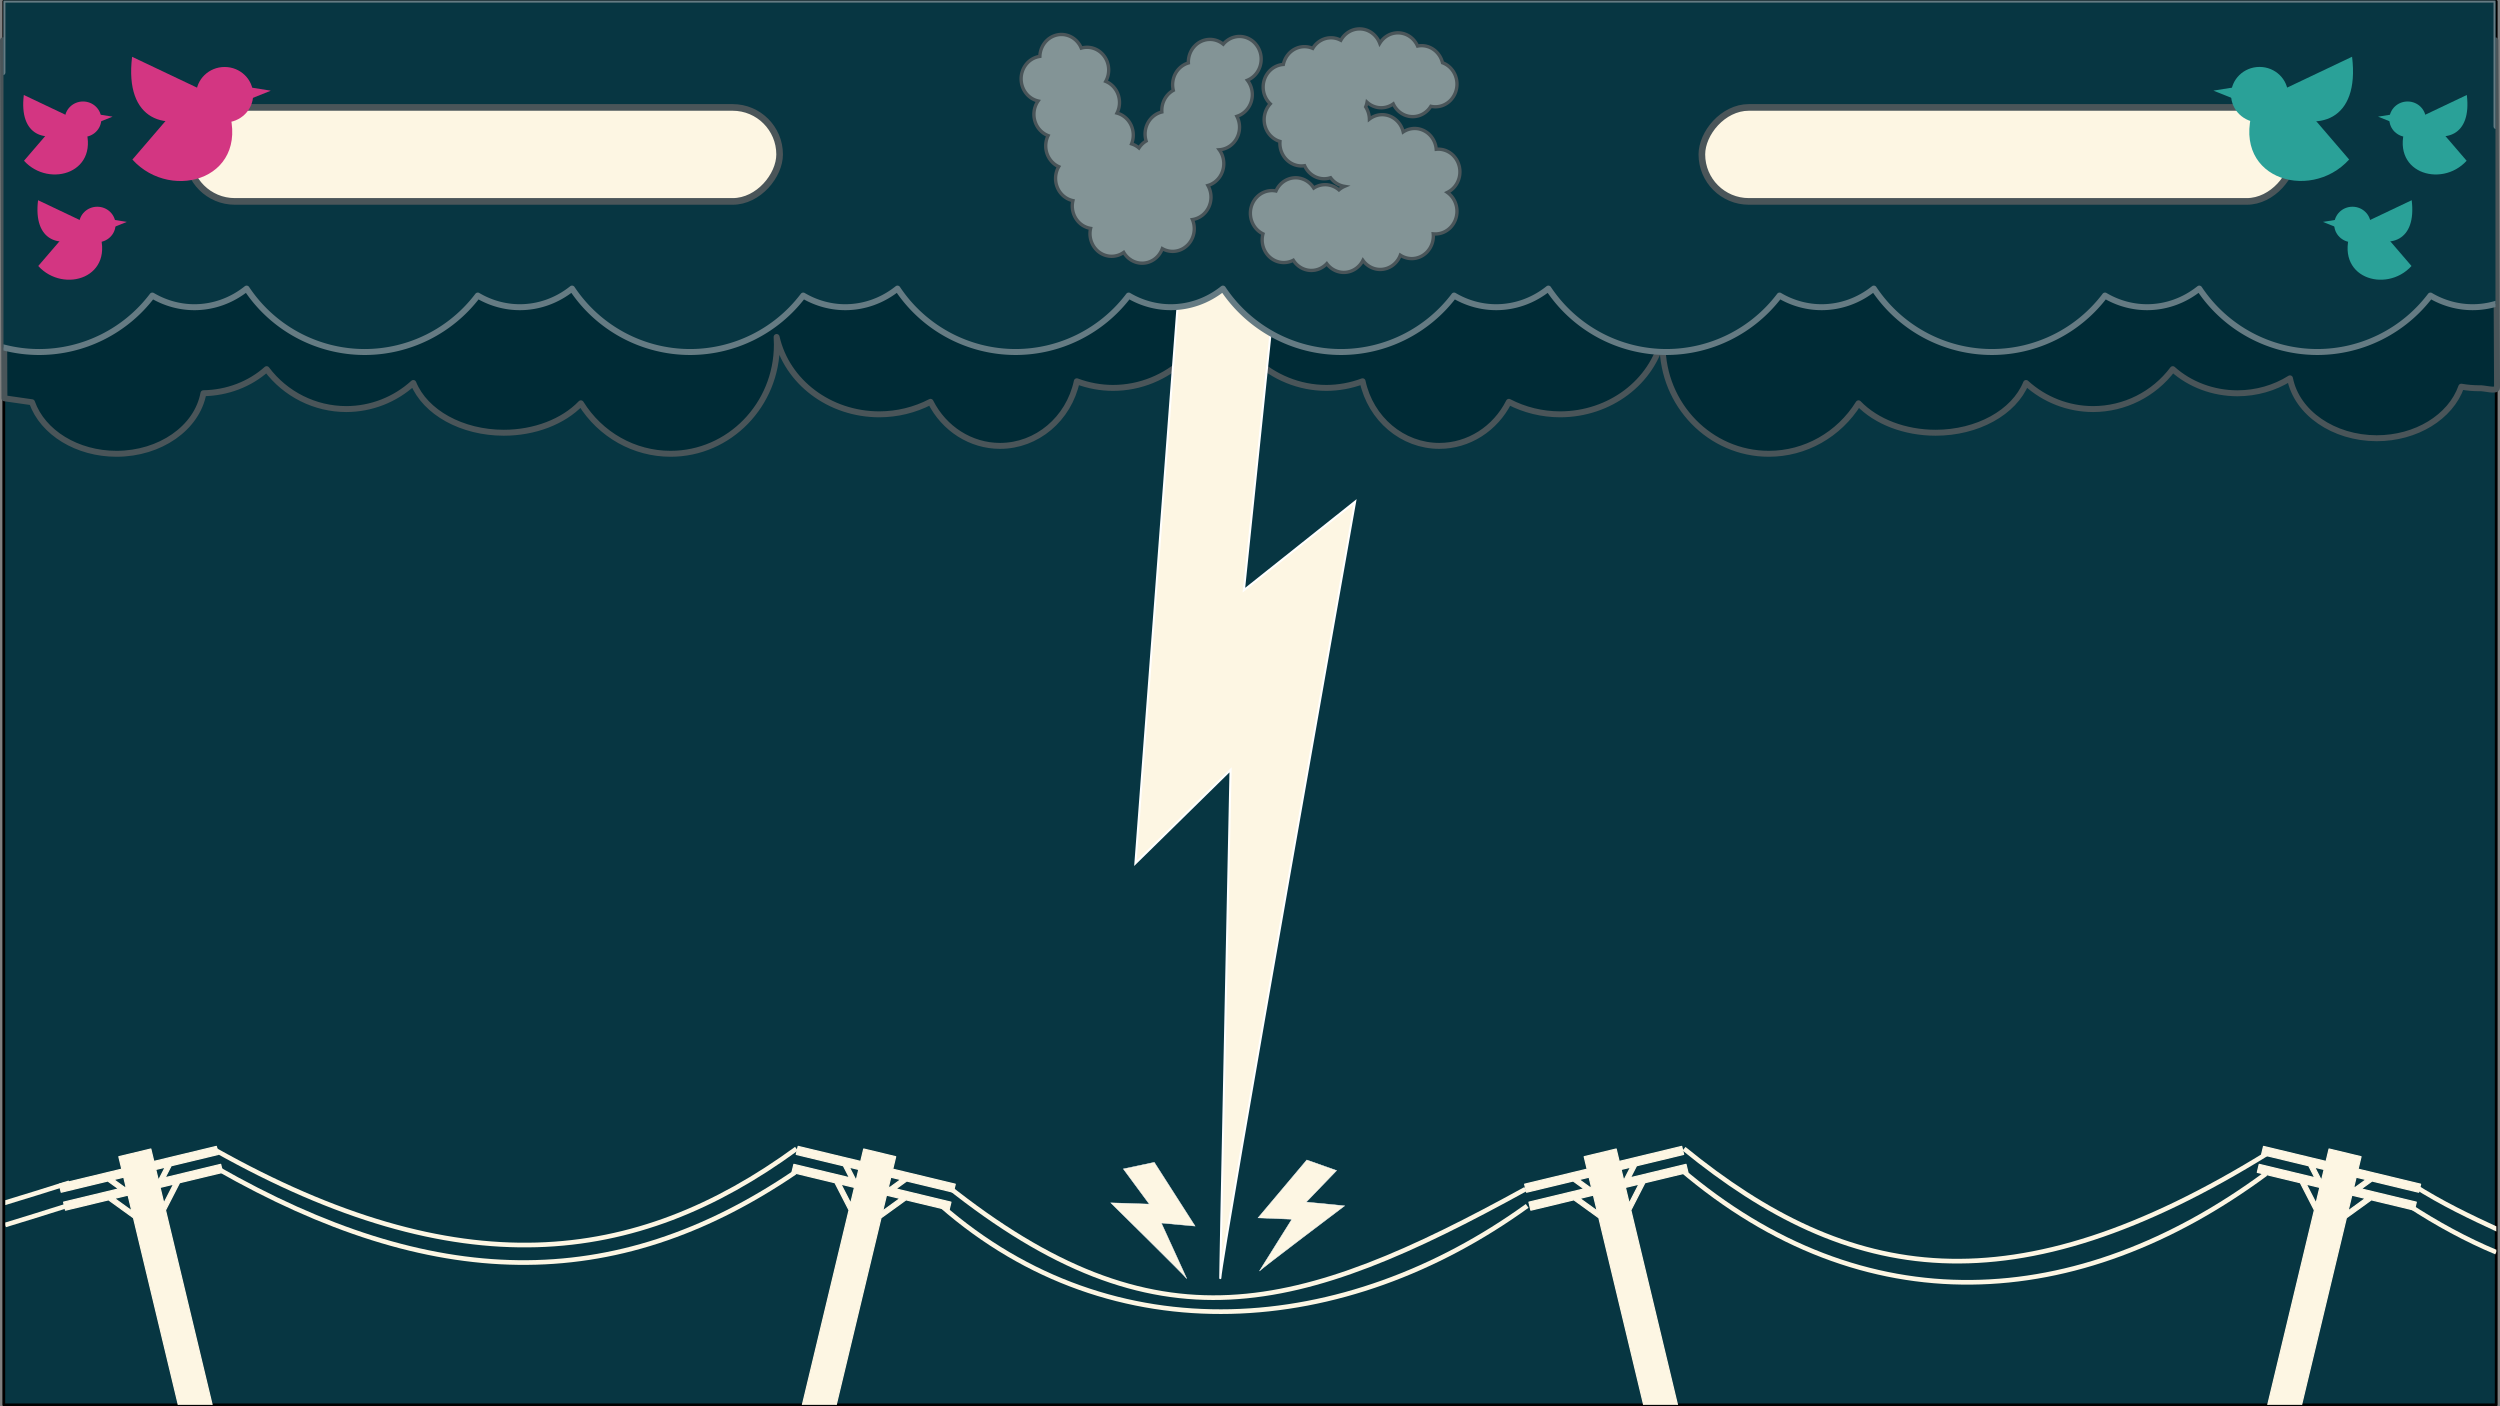 <?xml version="1.0" encoding="UTF-8" standalone="no"?>
<!-- Created with Inkscape (http://www.inkscape.org/) -->

<svg
   width="1920.005mm"
   height="1079.998mm"
   viewBox="0 0 1920.005 1079.998"
   version="1.1"
   id="svg8"
   inkscape:version="1.1.1 (3bf5ae0d25, 2021-09-20)"
   sodipodi:docname="redvsbluebackground.svg"
   xmlns:inkscape="http://www.inkscape.org/namespaces/inkscape"
   xmlns:sodipodi="http://sodipodi.sourceforge.net/DTD/sodipodi-0.dtd"
   xmlns:xlink="http://www.w3.org/1999/xlink"
   xmlns="http://www.w3.org/2000/svg"
   xmlns:svg="http://www.w3.org/2000/svg"
   xmlns:rdf="http://www.w3.org/1999/02/22-rdf-syntax-ns#"
   xmlns:cc="http://creativecommons.org/ns#"
   xmlns:dc="http://purl.org/dc/elements/1.1/">
  <rect x="0" y="0" width="1920.005" height="1079.998" fill="#808080" stroke="none"/>
  <defs
     id="defs2">
    <linearGradient
       inkscape:collect="always"
       id="linearGradient6635">
      <stop
         style="stop-color:#fcfcfc;stop-opacity:0.585"
         offset="0"
         id="stop6631" />
      <stop
         id="stop6641"
         offset="0.802"
         style="stop-color:#fcfcfc;stop-opacity:0.009" />
      <stop
         id="stop6639"
         offset="0.965"
         style="stop-color:#fcfcfc;stop-opacity:0.031" />
      <stop
         style="stop-color:#fcfcfc;stop-opacity:0;"
         offset="1"
         id="stop6633" />
    </linearGradient>
    <linearGradient
       inkscape:collect="always"
       id="linearGradient5706">
      <stop
         style="stop-color:#eeeeee;stop-opacity:1"
         offset="0"
         id="stop5702" />
      <stop
         style="stop-color:#30a2e9;stop-opacity:1"
         offset="1"
         id="stop5704" />
    </linearGradient>
    <linearGradient
       inkscape:collect="always"
       id="linearGradient5690">
      <stop
         style="stop-color:#efdee1;stop-opacity:1"
         offset="0"
         id="stop5686" />
      <stop
         style="stop-color:#ff0026;stop-opacity:1"
         offset="1"
         id="stop5688" />
    </linearGradient>
    <linearGradient
       inkscape:collect="always"
       id="linearGradient5682">
      <stop
         style="stop-color:#fb80ff;stop-opacity:1;"
         offset="0"
         id="stop5678" />
      <stop
         style="stop-color:#fb80ff;stop-opacity:0;"
         offset="1"
         id="stop5680" />
    </linearGradient>
    <linearGradient
       inkscape:collect="always"
       id="linearGradient5476">
      <stop
         style="stop-color:#c12133;stop-opacity:1"
         offset="0"
         id="stop5472" />
      <stop
         id="stop5532"
         offset="0.494"
         style="stop-color:#eec5ff;stop-opacity:1" />
      <stop
         style="stop-color:#0099e3;stop-opacity:1"
         offset="1"
         id="stop5474" />
    </linearGradient>
    <linearGradient
       inkscape:collect="always"
       id="linearGradient5379">
      <stop
         style="stop-color:#010005;stop-opacity:1"
         offset="0"
         id="stop5375" />
      <stop
         style="stop-color:#ffffff;stop-opacity:0"
         offset="1"
         id="stop5377" />
    </linearGradient>
    <linearGradient
       inkscape:collect="always"
       xlink:href="#linearGradient5379"
       id="linearGradient5381"
       x1="-255.259"
       y1="38.647"
       x2="-261.306"
       y2="287.355"
       gradientUnits="userSpaceOnUse"
       gradientTransform="translate(-294.538,-61.96)" />
    <linearGradient
       inkscape:collect="always"
       xlink:href="#linearGradient5682"
       id="linearGradient5684"
       x1="-460.487"
       y1="33.07"
       x2="-382.324"
       y2="33.07"
       gradientUnits="userSpaceOnUse" />
    <radialGradient
       inkscape:collect="always"
       xlink:href="#linearGradient5690"
       id="radialGradient5698-8"
       cx="-419.425"
       cy="64.369"
       fx="-419.425"
       fy="64.369"
       r="39.082"
       gradientTransform="matrix(1.889,-0.34,0.123,0.684,371.691,-39.753)"
       gradientUnits="userSpaceOnUse" />
    <radialGradient
       inkscape:collect="always"
       xlink:href="#linearGradient5690"
       id="radialGradient6012"
       cx="-419.425"
       cy="64.369"
       fx="-419.425"
       fy="64.369"
       r="39.082"
       gradientTransform="matrix(1.889,-0.34,0.123,0.684,386.052,-142.252)"
       gradientUnits="userSpaceOnUse" />
    <radialGradient
       inkscape:collect="always"
       xlink:href="#linearGradient5706"
       id="radialGradient5708-9"
       cx="-109.693"
       cy="-114.989"
       fx="-109.693"
       fy="-114.989"
       r="50.498"
       gradientTransform="matrix(1.98,0.317,-0.073,0.454,43.622,232.868)"
       gradientUnits="userSpaceOnUse" />
    <radialGradient
       inkscape:collect="always"
       xlink:href="#linearGradient5706"
       id="radialGradient6024"
       cx="-109.693"
       cy="-114.989"
       fx="-109.693"
       fy="-114.989"
       r="50.498"
       gradientTransform="matrix(1.98,0.317,-0.073,0.454,57.983,130.368)"
       gradientUnits="userSpaceOnUse" />
    <filter
       y="-0.25"
       height="1.5"
       inkscape:menu-tooltip="Darkens the edge with an inner blur and adds a flexible glow"
       inkscape:menu="Shadows and Glows"
       inkscape:label="Dark and Glow"
       style="color-interpolation-filters:sRGB"
       id="filter6319">
      <feGaussianBlur
         stdDeviation="5"
         result="result6"
         id="feGaussianBlur6309" />
      <feComposite
         result="result8"
         in="SourceGraphic"
         operator="atop"
         in2="result6"
         id="feComposite6311" />
      <feComposite
         result="result9"
         operator="over"
         in2="SourceAlpha"
         in="result8"
         id="feComposite6313" />
      <feColorMatrix
         values="1 0 0 0 0 0 1 0 0 0 0 0 1 0 0 0 0 0 1 0 "
         result="result10"
         id="feColorMatrix6315" />
      <feBlend
         in="result10"
         mode="normal"
         in2="result6"
         id="feBlend6317" />
    </filter>
    <filter
       inkscape:label="In and Out"
       inkscape:menu="Shadows and Glows"
       inkscape:menu-tooltip="Inner colorized shadow, outer black shadow"
       style="color-interpolation-filters:sRGB"
       id="filter6362">
      <feGaussianBlur
         result="result0"
         in="SourceAlpha"
         stdDeviation="4"
         id="feGaussianBlur6356" />
      <feOffset
         dx="5"
         dy="5"
         result="result4"
         id="feOffset6358" />
      <feComposite
         in="SourceGraphic"
         in2="result4"
         operator="xor"
         result="result3"
         id="feComposite6360" />
    </filter>
    <filter
       inkscape:menu-tooltip="In and out glow with a possible offset and colorizable flood"
       inkscape:menu="Shadows and Glows"
       inkscape:label="Cutout Glow"
       style="color-interpolation-filters:sRGB"
       id="filter6389">
      <feOffset
         dy="3"
         dx="3"
         id="feOffset6379" />
      <feGaussianBlur
         stdDeviation="3"
         result="blur"
         id="feGaussianBlur6381" />
      <feFlood
         flood-color="rgb(0,0,0)"
         flood-opacity="1"
         result="flood"
         id="feFlood6383" />
      <feComposite
         in="flood"
         in2="SourceGraphic"
         operator="in"
         result="composite"
         id="feComposite6385" />
      <feBlend
         in="blur"
         in2="composite"
         mode="normal"
         id="feBlend6387" />
    </filter>
    <filter
       inkscape:label="Warm Inside"
       inkscape:menu="Morphology"
       inkscape:menu-tooltip="Blurred colorized contour, filled inside"
       style="color-interpolation-filters:sRGB"
       id="filter6422">
      <feColorMatrix
         values="1 0 0 0 0 0 1 0 0 0 0 0 1 0 0 0 0 0 1 0 "
         result="fbSourceGraphic"
         id="feColorMatrix6406" />
      <feGaussianBlur
         stdDeviation="3"
         result="result1"
         id="feGaussianBlur6408" />
      <feOffset
         dx="2"
         dy="2"
         result="result6"
         id="feOffset6410" />
      <feComposite
         operator="in"
         result="result2"
         in="result6"
         in2="result1"
         id="feComposite6412" />
      <feColorMatrix
         values="110"
         result="result3"
         type="hueRotate"
         id="feColorMatrix6414" />
      <feBlend
         mode="screen"
         in="result2"
         in2="result3"
         result="result4"
         id="feBlend6416" />
      <feConvolveMatrix
         order="3 3"
         kernelMatrix="-2 0 2 0 4 0 2 0 2"
         divisor="2"
         bias="0"
         targetX="0"
         in="result4"
         result="result5"
         id="feConvolveMatrix6418" />
      <feComposite
         operator="atop"
         in="result2"
         in2="result5"
         id="feComposite6420" />
    </filter>
    <filter
       inkscape:label="Soft Focus Lens"
       inkscape:menu="Image Effects"
       inkscape:menu-tooltip="Glowing image content without blurring it"
       style="color-interpolation-filters:sRGB"
       id="filter6585">
      <feGaussianBlur
         stdDeviation="5"
         result="result3"
         id="feGaussianBlur6571" />
      <feColorMatrix
         values="1 0 0 0 0 0 1 0 0 0 0 0 1 0 0 0 0 0 50 0 "
         result="result7"
         id="feColorMatrix6573" />
      <feComposite
         operator="in"
         in2="SourceGraphic"
         result="result9"
         id="feComposite6575" />
      <feComposite
         in2="result7"
         operator="arithmetic"
         in="result9"
         k1="0.5"
         k3="0.5"
         result="result1"
         id="feComposite6577"
         k2="0"
         k4="0" />
      <feBlend
         in2="result1"
         result="result5"
         mode="screen"
         in="SourceGraphic"
         id="feBlend6579" />
      <feBlend
         in2="result5"
         mode="darken"
         in="result5"
         result="result6"
         id="feBlend6581" />
      <feComposite
         in2="SourceGraphic"
         operator="in"
         result="result8"
         id="feComposite6583" />
    </filter>
    <radialGradient
       inkscape:collect="always"
       xlink:href="#linearGradient6635"
       id="radialGradient6637"
       cx="-264.583"
       cy="142.786"
       fx="-264.583"
       fy="142.786"
       r="60.203"
       gradientTransform="matrix(2.075,0.002,-0.002,2.598,277.144,-208.718)"
       gradientUnits="userSpaceOnUse" />
    <filter
       inkscape:label="Thin Membrane"
       inkscape:menu="Ridges"
       inkscape:menu-tooltip="Thin like a soap membrane"
       x="-0.05"
       y="-0.05"
       width="1.1"
       height="1.1"
       style="color-interpolation-filters:sRGB"
       id="filter6777">
      <feGaussianBlur
         stdDeviation="5"
         result="result1"
         id="feGaussianBlur6751" />
      <feComposite
         in="result1"
         in2="result1"
         result="result4"
         operator="xor"
         id="feComposite6753" />
      <feGaussianBlur
         stdDeviation="8"
         result="result6"
         id="feGaussianBlur6755" />
      <feComposite
         operator="atop"
         in="result6"
         in2="SourceGraphic"
         result="result8"
         id="feComposite6757" />
      <feComposite
         operator="in"
         result="fbSourceGraphic"
         in="result6"
         in2="result8"
         id="feComposite6759" />
      <feColorMatrix
         result="fbSourceGraphicAlpha"
         in="fbSourceGraphic"
         values="0 0 0 -1 0 0 0 0 -1 0 0 0 0 -1 0 0 0 0 2 0 "
         id="feColorMatrix6761" />
      <feGaussianBlur
         result="result0"
         in="fbSourceGraphicAlpha"
         stdDeviation="2"
         id="feGaussianBlur6763" />
      <feSpecularLighting
         specularExponent="25"
         specularConstant="2"
         surfaceScale="-5"
         lighting-color="#ffffff"
         result="result1"
         in="result0"
         id="feSpecularLighting6767">
        <fePointLight
           z="20000"
           y="-10000"
           x="-5000"
           id="fePointLight6765" />
      </feSpecularLighting>
      <feComposite
         operator="in"
         result="result2"
         in="result1"
         in2="fbSourceGraphicAlpha"
         id="feComposite6769" />
      <feComposite
         k3="2"
         k2="1"
         operator="arithmetic"
         result="result4"
         in="fbSourceGraphic"
         in2="result2"
         id="feComposite6771"
         k1="0"
         k4="0" />
      <feComposite
         operator="in"
         in="result4"
         result="result9"
         in2="result4"
         id="feComposite6773" />
      <feBlend
         mode="multiply"
         in="result9"
         in2="result4"
         id="feBlend6775" />
    </filter>
    <filter
       x="-0.25"
       y="-0.25"
       width="1.5"
       height="1.5"
       inkscape:menu-tooltip="Creates colorizable blotches which smoothly flow over the edges of the lines at their crossings"
       inkscape:menu="Protrusions"
       inkscape:label="Chewing Gum"
       style="color-interpolation-filters:sRGB"
       id="filter6806">
      <feFlood
         result="result4"
         flood-color="rgb(253,112,174)"
         flood-opacity="1"
         id="feFlood6794" />
      <feGaussianBlur
         result="result1"
         in="SourceAlpha"
         stdDeviation="15"
         id="feGaussianBlur6796" />
      <feComposite
         in2="result4"
         in="result1"
         result="result3"
         k4="-2"
         k2="4"
         operator="arithmetic"
         id="feComposite6798"
         k1="0"
         k3="0" />
      <feColorMatrix
         result="result2"
         values="1 0 0 0 0 0 1 0 0 0 0 0 1 0 0 0 0 0 10 -3"
         id="feColorMatrix6800" />
      <feComposite
         operator="in"
         in="result4"
         result="fbSourceGraphic"
         in2="result2"
         id="feComposite6802" />
      <feBlend
         in2="SourceGraphic"
         in="fbSourceGraphic"
         mode="normal"
         result="result5"
         id="feBlend6804" />
    </filter>
    <filter
       style="color-interpolation-filters:sRGB"
       x="-0.25"
       width="1.5"
       y="-0.25"
       height="1.5"
       inkscape:menu="Non-realistic 3D Shaders"
       inkscape:menu-tooltip="Satiny glass effect"
       inkscape:label="Frosted Glass"
       id="filter6843">
      <feGaussianBlur
         in="SourceGraphic"
         result="result8"
         stdDeviation="5"
         id="feGaussianBlur6823" />
      <feComposite
         result="result18"
         operator="xor"
         in2="result8"
         in="SourceGraphic"
         id="feComposite6825" />
      <feComposite
         in2="result18"
         result="result16"
         operator="arithmetic"
         k2="0.5"
         k1="1"
         in="result8"
         id="feComposite6827"
         k3="0"
         k4="0" />
      <feComposite
         in="result16"
         operator="atop"
         result="result6"
         in2="result8"
         id="feComposite6829" />
      <feOffset
         in="result6"
         result="result17"
         id="feOffset6831" />
      <feDisplacementMap
         result="result4"
         scale="100"
         yChannelSelector="A"
         xChannelSelector="A"
         in="result17"
         in2="result16"
         id="feDisplacementMap6833" />
      <feComposite
         k3="1"
         in="result17"
         operator="arithmetic"
         result="result2"
         in2="result4"
         id="feComposite6835"
         k1="0"
         k2="0"
         k4="0" />
      <feComposite
         operator="out"
         in="result2"
         result="fbSourceGraphic"
         in2="result17"
         id="feComposite6837" />
      <feComposite
         result="result14"
         operator="over"
         in2="fbSourceGraphic"
         in="fbSourceGraphic"
         id="feComposite6839" />
      <feComposite
         in="result14"
         operator="in"
         in2="SourceGraphic"
         result="result15"
         id="feComposite6841" />
    </filter>
    <filter
       style="color-interpolation-filters:sRGB"
       x="-0.25"
       width="1.5"
       y="-0.25"
       height="1.5"
       inkscape:menu="Non-realistic 3D Shaders"
       inkscape:menu-tooltip="Unrealistic reflections with sharp edges"
       inkscape:label="Sharp Deco"
       id="filter6880">
      <feGaussianBlur
         result="result8"
         stdDeviation="5"
         in="SourceGraphic"
         id="feGaussianBlur6860" />
      <feComposite
         in="SourceGraphic"
         result="result19"
         in2="result8"
         operator="out"
         id="feComposite6862" />
      <feComposite
         k2="1"
         operator="arithmetic"
         result="result17"
         in2="result8"
         id="feComposite6864"
         k1="0"
         k3="0"
         k4="0" />
      <feComposite
         in2="result19"
         in="result17"
         operator="atop"
         result="result6"
         id="feComposite6866" />
      <feOffset
         result="result18"
         id="feOffset6868" />
      <feDisplacementMap
         in2="result6"
         result="result4"
         scale="100"
         yChannelSelector="A"
         xChannelSelector="A"
         in="result18"
         id="feDisplacementMap6870" />
      <feComposite
         in2="result18"
         in="result4"
         operator="arithmetic"
         result="result2"
         k3="1"
         k2="1"
         id="feComposite6872"
         k1="0"
         k4="0" />
      <feComposite
         in2="result4"
         operator="over"
         in="result2"
         result="fbSourceGraphic"
         id="feComposite6874" />
      <feComposite
         in2="result18"
         operator="xor"
         result="result15"
         id="feComposite6876" />
      <feComposite
         result="result16"
         in2="SourceGraphic"
         operator="in"
         in="result15"
         id="feComposite6878" />
    </filter>
    <filter
       style="color-interpolation-filters:sRGB"
       inkscape:label="Emboss Shader"
       inkscape:menu-tooltip="Combination of satiny and emboss effect"
       inkscape:menu="Non-realistic 3D Shaders"
       height="1.5"
       y="-0.25"
       width="1.5"
       x="-0.25"
       id="filter6915">
      <feGaussianBlur
         result="result8"
         stdDeviation="5"
         in="SourceGraphic"
         id="feGaussianBlur6897" />
      <feComposite
         result="result19"
         operator="xor"
         in2="result8"
         id="feComposite6899" />
      <feComposite
         in2="result8"
         result="result17"
         operator="arithmetic"
         k2="1"
         id="feComposite6901"
         k1="0"
         k3="0"
         k4="0" />
      <feOffset
         in="result8"
         result="result18"
         id="feOffset6903" />
      <feDisplacementMap
         result="result4"
         scale="100"
         yChannelSelector="A"
         xChannelSelector="A"
         in="result18"
         in2="result17"
         id="feDisplacementMap6905" />
      <feComposite
         k3="0.5"
         k1="0.5"
         in="result4"
         operator="arithmetic"
         result="result2"
         in2="result4"
         id="feComposite6907"
         k2="0"
         k4="0" />
      <feComposite
         operator="over"
         in="result2"
         result="fbSourceGraphic"
         in2="result2"
         id="feComposite6909" />
      <feComposite
         result="result15"
         operator="in"
         in2="fbSourceGraphic"
         id="feComposite6911" />
      <feComposite
         in="result15"
         operator="in"
         in2="result8"
         result="result16"
         id="feComposite6913" />
    </filter>
    <radialGradient
       inkscape:collect="always"
       xlink:href="#linearGradient5690"
       id="radialGradient7050"
       cx="-419.425"
       cy="64.369"
       fx="-419.425"
       fy="64.369"
       r="39.082"
       gradientTransform="matrix(1.538,-0.277,0.1,0.557,244.164,-118.408)"
       gradientUnits="userSpaceOnUse" />
    <filter
       inkscape:label="Ink Bleed"
       inkscape:menu="Protrusions"
       inkscape:menu-tooltip="Inky splotches underneath the object"
       style="color-interpolation-filters:sRGB"
       id="filter7090">
      <feGaussianBlur
         result="result1"
         in="SourceGraphic"
         stdDeviation="1.3"
         id="feGaussianBlur7078" />
      <feTurbulence
         result="result0"
         numOctaves="4"
         baseFrequency="0.034"
         id="feTurbulence7080" />
      <feDisplacementMap
         result="result2"
         scale="19.6"
         yChannelSelector="G"
         xChannelSelector="R"
         in="result1"
         in2="result0"
         id="feDisplacementMap7082" />
      <feColorMatrix
         values="2 0 0 0 0 0 2 0 0 0 0 0 2 0 0 0 0 0 0.7 0"
         result="result3"
         id="feColorMatrix7084" />
      <feGaussianBlur
         result="result4"
         in="SourceGraphic"
         stdDeviation="1.1"
         id="feGaussianBlur7086" />
      <feComposite
         in="result4"
         in2="result3"
         id="feComposite7088" />
    </filter>
    <radialGradient
       inkscape:collect="always"
       xlink:href="#linearGradient5690"
       id="radialGradient7156"
       cx="-419.425"
       cy="64.369"
       fx="-419.425"
       fy="64.369"
       r="39.082"
       gradientTransform="matrix(1.538,-0.277,0.1,0.557,244.164,-118.408)"
       gradientUnits="userSpaceOnUse" />
    <filter
       inkscape:label="Glowing Bubble"
       inkscape:menu="Ridges"
       inkscape:menu-tooltip="Bubble effect with refraction and glow"
       x="-0.25"
       y="-0.25"
       width="1.5"
       height="1.5"
       style="color-interpolation-filters:sRGB"
       id="filter7286">
      <feGaussianBlur
         stdDeviation="1"
         result="result1"
         id="feGaussianBlur7262" />
      <feGaussianBlur
         stdDeviation="10"
         result="result6"
         in="result1"
         id="feGaussianBlur7264" />
      <feComposite
         operator="atop"
         in="result6"
         in2="result1"
         result="result8"
         id="feComposite7266" />
      <feComposite
         operator="xor"
         result="fbSourceGraphic"
         in="result6"
         in2="result8"
         id="feComposite7268" />
      <feColorMatrix
         result="fbSourceGraphicAlpha"
         in="fbSourceGraphic"
         values="0 0 0 -1 0 0 0 0 -1 0 0 0 0 -1 0 0 0 0 2 0 "
         id="feColorMatrix7270" />
      <feGaussianBlur
         result="result0"
         in="fbSourceGraphicAlpha"
         stdDeviation="1"
         id="feGaussianBlur7272" />
      <feSpecularLighting
         specularExponent="35"
         specularConstant="1.5"
         surfaceScale="-2"
         lighting-color="#ffffff"
         result="result1"
         in="result0"
         id="feSpecularLighting7276">
        <feDistantLight
           azimuth="230"
           elevation="60"
           id="feDistantLight7274" />
      </feSpecularLighting>
      <feComposite
         operator="in"
         result="result2"
         in="result1"
         in2="fbSourceGraphicAlpha"
         id="feComposite7278" />
      <feComposite
         k3="1"
         k2="1"
         operator="arithmetic"
         result="result4"
         in="fbSourceGraphic"
         in2="result2"
         id="feComposite7280"
         k1="0"
         k4="0" />
      <feComposite
         operator="atop"
         in2="result4"
         result="result91"
         id="feComposite7282" />
      <feBlend
         mode="multiply"
         in2="result91"
         id="feBlend7284" />
    </filter>
    <filter
       inkscape:label="Dragee"
       inkscape:menu="Ridges"
       inkscape:menu-tooltip="Gel Ridge with a pearlescent look"
       height="1.5"
       width="1.5"
       y="-0.25"
       x="-0.25"
       style="color-interpolation-filters:sRGB"
       id="filter7312">
      <feGaussianBlur
         stdDeviation="0.01"
         result="result1"
         id="feGaussianBlur7288" />
      <feBlend
         in="result1"
         mode="screen"
         result="result5"
         in2="result1"
         id="feBlend7290" />
      <feGaussianBlur
         stdDeviation="6"
         result="result6"
         id="feGaussianBlur7292" />
      <feComposite
         operator="xor"
         result="fbSourceGraphic"
         in="result6"
         in2="result6"
         id="feComposite7294" />
      <feColorMatrix
         result="fbSourceGraphicAlpha"
         in="fbSourceGraphic"
         values="0 0 0 -1 0 0 0 0 -1 0 0 0 0 -1 0 0 0 0 2 0 "
         id="feColorMatrix7296" />
      <feGaussianBlur
         result="result0"
         in="fbSourceGraphicAlpha"
         stdDeviation="2"
         id="feGaussianBlur7298" />
      <feSpecularLighting
         specularExponent="35"
         specularConstant="1"
         surfaceScale="3"
         lighting-color="#ffffff"
         result="result1"
         in="result0"
         id="feSpecularLighting7302">
        <feDistantLight
           azimuth="235"
           elevation="55"
           id="feDistantLight7300" />
      </feSpecularLighting>
      <feComposite
         operator="in"
         result="result2"
         in="result1"
         in2="fbSourceGraphicAlpha"
         id="feComposite7304" />
      <feComposite
         k3="1"
         k2="1"
         operator="arithmetic"
         result="result4"
         in="fbSourceGraphic"
         in2="result2"
         id="feComposite7306"
         k1="0"
         k4="0" />
      <feComposite
         operator="out"
         in2="result4"
         result="result91"
         id="feComposite7308" />
      <feBlend
         mode="multiply"
         in2="result91"
         id="feBlend7310" />
    </filter>
    <linearGradient
       inkscape:collect="always"
       xlink:href="#linearGradient5476"
       id="linearGradient5478-0"
       x1="-378.392"
       y1="-107.646"
       x2="129.296"
       y2="-107.646"
       gradientUnits="userSpaceOnUse"
       gradientTransform="translate(-144.885,136.504)" />
    <filter
       inkscape:label="Opaline"
       inkscape:menu-tooltip="Contouring version of smooth shader"
       inkscape:menu="Non-realistic 3D Shaders"
       height="1.5"
       y="-0.25"
       width="1.5"
       x="-0.25"
       style="color-interpolation-filters:sRGB"
       id="filter7423">
      <feGaussianBlur
         stdDeviation="5"
         result="result8"
         in="SourceGraphic"
         id="feGaussianBlur7403" />
      <feComposite
         in2="result8"
         operator="xor"
         id="feComposite7405" />
      <feComposite
         k2="1"
         operator="arithmetic"
         result="result16"
         in2="result8"
         id="feComposite7407"
         k1="0"
         k3="0"
         k4="0" />
      <feComposite
         in2="result16"
         result="result6"
         operator="xor"
         in="result16"
         id="feComposite7409" />
      <feOffset
         result="result17"
         in="result16"
         id="feOffset7411" />
      <feDisplacementMap
         in2="result16"
         xChannelSelector="A"
         yChannelSelector="A"
         scale="100"
         result="result4"
         in="result17"
         id="feDisplacementMap7413" />
      <feComposite
         in2="result4"
         result="result2"
         operator="arithmetic"
         in="SourceGraphic"
         k1="1"
         k3="1"
         id="feComposite7415"
         k2="0"
         k4="0" />
      <feComposite
         in2="result2"
         result="fbSourceGraphic"
         in="result6"
         operator="in"
         id="feComposite7417" />
      <feComposite
         in2="SourceGraphic"
         operator="in"
         result="result14"
         id="feComposite7419" />
      <feComposite
         result="result15"
         in2="SourceGraphic"
         operator="in"
         in="result14"
         id="feComposite7421" />
    </filter>
    <filter
       inkscape:label="Opaline"
       inkscape:menu-tooltip="Contouring version of smooth shader"
       inkscape:menu="Non-realistic 3D Shaders"
       height="1.5"
       y="-0.25"
       width="1.5"
       x="-0.25"
       style="color-interpolation-filters:sRGB"
       id="filter7469">
      <feGaussianBlur
         stdDeviation="5"
         result="result8"
         in="SourceGraphic"
         id="feGaussianBlur7449" />
      <feComposite
         in2="result8"
         operator="xor"
         id="feComposite7451" />
      <feComposite
         k2="1"
         operator="arithmetic"
         result="result16"
         in2="result8"
         id="feComposite7453"
         k1="0"
         k3="0"
         k4="0" />
      <feComposite
         in2="result16"
         result="result6"
         operator="xor"
         in="result16"
         id="feComposite7455" />
      <feOffset
         result="result17"
         in="result16"
         id="feOffset7457" />
      <feDisplacementMap
         in2="result16"
         xChannelSelector="A"
         yChannelSelector="A"
         scale="100"
         result="result4"
         in="result17"
         id="feDisplacementMap7459" />
      <feComposite
         in2="result4"
         result="result2"
         operator="arithmetic"
         in="SourceGraphic"
         k1="1"
         k3="1"
         id="feComposite7461"
         k2="0"
         k4="0" />
      <feComposite
         in2="result2"
         result="fbSourceGraphic"
         in="result6"
         operator="in"
         id="feComposite7463" />
      <feComposite
         in2="SourceGraphic"
         operator="in"
         result="result14"
         id="feComposite7465" />
      <feComposite
         result="result15"
         in2="SourceGraphic"
         operator="in"
         in="result14"
         id="feComposite7467" />
    </filter>
    <filter
       style="color-interpolation-filters:sRGB"
       inkscape:label="Emboss Shader"
       inkscape:menu-tooltip="Combination of satiny and emboss effect"
       inkscape:menu="Non-realistic 3D Shaders"
       height="1.5"
       y="-0.25"
       width="1.5"
       x="-0.25"
       id="filter6915-7">
      <feGaussianBlur
         result="result8"
         stdDeviation="5"
         in="SourceGraphic"
         id="feGaussianBlur6897-6" />
      <feComposite
         result="result19"
         operator="xor"
         in2="result8"
         id="feComposite6899-0" />
      <feComposite
         k4="0"
         k3="0"
         k1="0"
         in2="result8"
         result="result17"
         operator="arithmetic"
         k2="1"
         id="feComposite6901-2" />
      <feOffset
         in="result8"
         result="result18"
         id="feOffset6903-8" />
      <feDisplacementMap
         result="result4"
         scale="100"
         yChannelSelector="A"
         xChannelSelector="A"
         in="result18"
         in2="result17"
         id="feDisplacementMap6905-3" />
      <feComposite
         k4="0"
         k2="0"
         k3="0.5"
         k1="0.5"
         in="result4"
         operator="arithmetic"
         result="result2"
         in2="result4"
         id="feComposite6907-4" />
      <feComposite
         operator="over"
         in="result2"
         result="fbSourceGraphic"
         in2="result2"
         id="feComposite6909-0" />
      <feComposite
         result="result15"
         operator="in"
         in2="fbSourceGraphic"
         id="feComposite6911-4" />
      <feComposite
         in="result15"
         operator="in"
         in2="result8"
         result="result16"
         id="feComposite6913-8" />
    </filter>
    <filter
       style="color-interpolation-filters:sRGB"
       x="-0.25"
       width="1.5"
       y="-0.25"
       height="1.5"
       inkscape:menu="Non-realistic 3D Shaders"
       inkscape:menu-tooltip="Satiny glass effect"
       inkscape:label="Frosted Glass"
       id="filter6843-8">
      <feGaussianBlur
         in="SourceGraphic"
         result="result8"
         stdDeviation="5"
         id="feGaussianBlur6823-4" />
      <feComposite
         result="result18"
         operator="xor"
         in2="result8"
         in="SourceGraphic"
         id="feComposite6825-7" />
      <feComposite
         k4="0"
         k3="0"
         in2="result18"
         result="result16"
         operator="arithmetic"
         k2="0.5"
         k1="1"
         in="result8"
         id="feComposite6827-1" />
      <feComposite
         in="result16"
         operator="atop"
         result="result6"
         in2="result8"
         id="feComposite6829-3" />
      <feOffset
         in="result6"
         result="result17"
         id="feOffset6831-9" />
      <feDisplacementMap
         result="result4"
         scale="100"
         yChannelSelector="A"
         xChannelSelector="A"
         in="result17"
         in2="result16"
         id="feDisplacementMap6833-8" />
      <feComposite
         k4="0"
         k2="0"
         k1="0"
         k3="1"
         in="result17"
         operator="arithmetic"
         result="result2"
         in2="result4"
         id="feComposite6835-9" />
      <feComposite
         operator="out"
         in="result2"
         result="fbSourceGraphic"
         in2="result17"
         id="feComposite6837-9" />
      <feComposite
         result="result14"
         operator="over"
         in2="fbSourceGraphic"
         in="fbSourceGraphic"
         id="feComposite6839-6" />
      <feComposite
         in="result14"
         operator="in"
         in2="SourceGraphic"
         result="result15"
         id="feComposite6841-4" />
    </filter>
    <clipPath
       clipPathUnits="userSpaceOnUse"
       id="clipPath7599">
      <rect
         style="opacity:1;fill:#0085ff;fill-opacity:1;fill-rule:nonzero;stroke:#fb80ff;stroke-width:7.565;stroke-linecap:round;stroke-linejoin:round;stroke-miterlimit:4;stroke-dasharray:none;stroke-dashoffset:0;stroke-opacity:0.955;paint-order:normal"
         id="rect7601"
         width="40.821"
         height="249.464"
         x="12.095"
         y="235.012" />
    </clipPath>
    <filter
       inkscape:label="Opaline"
       inkscape:menu-tooltip="Contouring version of smooth shader"
       inkscape:menu="Non-realistic 3D Shaders"
       height="1.5"
       y="-0.25"
       width="1.5"
       x="-0.25"
       style="color-interpolation-filters:sRGB"
       id="filter7423-6">
      <feGaussianBlur
         stdDeviation="5"
         result="result8"
         in="SourceGraphic"
         id="feGaussianBlur7403-7" />
      <feComposite
         in2="result8"
         operator="xor"
         id="feComposite7405-4" />
      <feComposite
         k4="0"
         k3="0"
         k1="0"
         k2="1"
         operator="arithmetic"
         result="result16"
         in2="result8"
         id="feComposite7407-6" />
      <feComposite
         in2="result16"
         result="result6"
         operator="xor"
         in="result16"
         id="feComposite7409-1" />
      <feOffset
         result="result17"
         in="result16"
         id="feOffset7411-5" />
      <feDisplacementMap
         in2="result16"
         xChannelSelector="A"
         yChannelSelector="A"
         scale="100"
         result="result4"
         in="result17"
         id="feDisplacementMap7413-0" />
      <feComposite
         k4="0"
         k2="0"
         in2="result4"
         result="result2"
         operator="arithmetic"
         in="SourceGraphic"
         k1="1"
         k3="1"
         id="feComposite7415-1" />
      <feComposite
         in2="result2"
         result="fbSourceGraphic"
         in="result6"
         operator="in"
         id="feComposite7417-4" />
      <feComposite
         in2="SourceGraphic"
         operator="in"
         result="result14"
         id="feComposite7419-0" />
      <feComposite
         result="result15"
         in2="SourceGraphic"
         operator="in"
         in="result14"
         id="feComposite7421-0" />
    </filter>
    <clipPath
       clipPathUnits="userSpaceOnUse"
       id="clipPath7672">
      <rect
         style="opacity:1;fill:#0085ff;fill-opacity:1;fill-rule:nonzero;stroke:#fb80ff;stroke-width:7.565;stroke-linecap:round;stroke-linejoin:round;stroke-miterlimit:4;stroke-dasharray:none;stroke-dashoffset:0;stroke-opacity:0.955;paint-order:normal"
         id="rect7674"
         width="506.246"
         height="86.828"
         x="-605.559"
         y="698.097" />
    </clipPath>
    <clipPath
       clipPathUnits="userSpaceOnUse"
       id="clipPath7683">
      <rect
         style="opacity:1;fill:#0085ff;fill-opacity:1;fill-rule:nonzero;stroke:#fb80ff;stroke-width:7.565;stroke-linecap:round;stroke-linejoin:round;stroke-miterlimit:4;stroke-dasharray:none;stroke-dashoffset:0;stroke-opacity:0.955;paint-order:normal"
         id="rect7685"
         width="549.577"
         height="39.31"
         x="-623.623"
         y="726.719" />
    </clipPath>
    <clipPath
       clipPathUnits="userSpaceOnUse"
       id="clipPath8298">
      <rect
         style="opacity:1;fill:#002b36;fill-opacity:1;fill-rule:nonzero;stroke:#657b83;stroke-width:6.142;stroke-linecap:round;stroke-linejoin:round;stroke-miterlimit:4;stroke-dasharray:none;stroke-dashoffset:0;stroke-opacity:1;paint-order:normal"
         id="rect8300"
         width="1913.858"
         height="355.41"
         x="1109.934"
         y="101.643" />
    </clipPath>
    <clipPath
       clipPathUnits="userSpaceOnUse"
       id="clipPath8323">
      <rect
         style="opacity:1;fill:#fdf6e3;fill-opacity:1;fill-rule:nonzero;stroke:#4a5559;stroke-width:1.209;stroke-linecap:round;stroke-linejoin:round;stroke-miterlimit:4;stroke-dasharray:none;stroke-dashoffset:0;stroke-opacity:1;paint-order:normal"
         id="rect8325"
         width="106.967"
         height="32.884"
         x="336.399"
         y="-13.318"
         ry="9.622" />
    </clipPath>
    <filter
       style="color-interpolation-filters:sRGB"
       x="-0.25"
       width="1.5"
       y="-0.25"
       height="1.5"
       inkscape:menu="Non-realistic 3D Shaders"
       inkscape:menu-tooltip="Chrome effect with darkened edges"
       inkscape:label="Sharp Metal"
       id="filter8431">
      <feGaussianBlur
         result="result8"
         stdDeviation="5"
         in="SourceGraphic"
         id="feGaussianBlur8411" />
      <feComposite
         in="result8"
         result="result19"
         in2="result8"
         operator="xor"
         id="feComposite8413" />
      <feComposite
         k2="1"
         operator="arithmetic"
         result="result17"
         in2="result8"
         id="feComposite8415"
         k1="0"
         k3="0"
         k4="0" />
      <feComposite
         in2="result17"
         in="SourceGraphic"
         operator="atop"
         result="result6"
         id="feComposite8417" />
      <feOffset
         result="result18"
         id="feOffset8419" />
      <feDisplacementMap
         in2="result6"
         result="result4"
         scale="100"
         yChannelSelector="A"
         xChannelSelector="A"
         in="result18"
         id="feDisplacementMap8421" />
      <feComposite
         in2="result4"
         k1="1"
         in="result4"
         operator="arithmetic"
         result="result2"
         k3="1"
         id="feComposite8423"
         k2="0"
         k4="0" />
      <feComposite
         in2="result2"
         operator="over"
         in="result2"
         result="fbSourceGraphic"
         id="feComposite8425" />
      <feComposite
         in2="result19"
         operator="over"
         result="result15"
         id="feComposite8427" />
      <feComposite
         result="result16"
         in2="SourceGraphic"
         operator="in"
         in="result15"
         id="feComposite8429" />
    </filter>
    <filter
       inkscape:label="In and Out"
       inkscape:menu="Shadows and Glows"
       inkscape:menu-tooltip="Inner colorized shadow, outer black shadow"
       style="color-interpolation-filters:sRGB"
       id="filter8454">
      <feGaussianBlur
         result="result0"
         in="SourceAlpha"
         stdDeviation="4"
         id="feGaussianBlur8448" />
      <feOffset
         dx="5"
         dy="5"
         result="result4"
         id="feOffset8450" />
      <feComposite
         in="SourceGraphic"
         in2="result4"
         operator="xor"
         result="result3"
         id="feComposite8452" />
    </filter>
    <filter
       inkscape:label="Blue Cheese"
       inkscape:menu="Overlays"
       inkscape:menu-tooltip="Marble-like bluish speckles"
       style="color-interpolation-filters:sRGB"
       id="filter8485">
      <feTurbulence
         numOctaves="2"
         baseFrequency="0.063"
         id="feTurbulence8471" />
      <feColorMatrix
         values="0 0 0 0 0 0 0 0 0 0.5 0 0 0 0 0.5 0 0 0 -10 1"
         id="feColorMatrix8473" />
      <feGaussianBlur
         stdDeviation="1"
         result="result1"
         id="feGaussianBlur8475" />
      <feTurbulence
         numOctaves="3"
         baseFrequency="0.031"
         type="fractalNoise"
         result="result0"
         id="feTurbulence8477" />
      <feColorMatrix
         result="result2"
         values="1 0 0 0 0 0 1 0 0 0 0 0 1 0 0 0 0 0 2 -0.5"
         id="feColorMatrix8479" />
      <feComposite
         operator="in"
         in2="result2"
         in="result1"
         id="feComposite8481" />
      <feComposite
         in2="SourceGraphic"
         operator="atop"
         id="feComposite8483" />
    </filter>
    <filter
       inkscape:label="Clouds"
       inkscape:menu="Overlays"
       inkscape:menu-tooltip="Airy, fluffy, sparse white clouds"
       style="color-interpolation-filters:sRGB"
       id="filter8503">
      <feTurbulence
         numOctaves="3"
         baseFrequency="0.040 0.107"
         type="fractalNoise"
         id="feTurbulence8493" />
      <feColorMatrix
         result="result0"
         values="1 0 0 0 0 0 1 0 0 0 0 0 1 0 0 0 0 0 5 -2.7"
         id="feColorMatrix8495" />
      <feFlood
         flood-opacity="1"
         flood-color="rgb(255,255,255)"
         id="feFlood8497" />
      <feComposite
         operator="in"
         in2="result0"
         id="feComposite8499" />
      <feComposite
         operator="atop"
         in2="SourceGraphic"
         id="feComposite8501" />
    </filter>
    <clipPath
       clipPathUnits="userSpaceOnUse"
       id="clipPath8323-0">
      <rect
         style="opacity:1;fill:#fdf6e3;fill-opacity:1;fill-rule:nonzero;stroke:#4a5559;stroke-width:1.209;stroke-linecap:round;stroke-linejoin:round;stroke-miterlimit:4;stroke-dasharray:none;stroke-dashoffset:0;stroke-opacity:1;paint-order:normal"
         id="rect8325-2"
         width="106.967"
         height="32.884"
         x="336.399"
         y="-13.318"
         ry="9.622" />
    </clipPath>
    <clipPath
       clipPathUnits="userSpaceOnUse"
       id="clipPath8323-01">
      <rect
         style="opacity:1;fill:#fdf6e3;fill-opacity:1;fill-rule:nonzero;stroke:#4a5559;stroke-width:1.209;stroke-linecap:round;stroke-linejoin:round;stroke-miterlimit:4;stroke-dasharray:none;stroke-dashoffset:0;stroke-opacity:1;paint-order:normal"
         id="rect8325-1"
         width="106.967"
         height="32.884"
         x="336.399"
         y="-13.318"
         ry="9.622" />
    </clipPath>
    <clipPath
       clipPathUnits="userSpaceOnUse"
       id="clipPath9483">
      <path
         style="opacity:1;fill:#93a1a1;fill-opacity:1;fill-rule:nonzero;stroke:none;stroke-width:1.744;stroke-linecap:round;stroke-linejoin:round;stroke-miterlimit:4;stroke-dasharray:none;stroke-dashoffset:0;stroke-opacity:1;paint-order:normal"
         d="m -1075.285,299.298 731.588,-1.542 v 104.737 h -731.588 z"
         id="path9485"
         inkscape:connector-curvature="0"
         sodipodi:nodetypes="ccccc" />
    </clipPath>
    <clipPath
       clipPathUnits="userSpaceOnUse"
       id="clipPath9487">
      <path
         style="opacity:1;fill:#93a1a1;fill-opacity:1;fill-rule:nonzero;stroke:none;stroke-width:1.23;stroke-linecap:round;stroke-linejoin:round;stroke-miterlimit:4;stroke-dasharray:none;stroke-dashoffset:0;stroke-opacity:1;paint-order:normal"
         d="m -525.365,222.744 516.006,-1.088 v 73.873 H -525.365 Z"
         id="path9489"
         inkscape:connector-curvature="0"
         sodipodi:nodetypes="ccccc" />
    </clipPath>
    <clipPath
       clipPathUnits="userSpaceOnUse"
       id="clipPath9483-3">
      <path
         style="opacity:1;fill:#93a1a1;fill-opacity:1;fill-rule:nonzero;stroke:none;stroke-width:1.744;stroke-linecap:round;stroke-linejoin:round;stroke-miterlimit:4;stroke-dasharray:none;stroke-dashoffset:0;stroke-opacity:1;paint-order:normal"
         d="m -1075.285,299.298 731.588,-1.542 v 104.737 h -731.588 z"
         id="path9485-1"
         inkscape:connector-curvature="0"
         sodipodi:nodetypes="ccccc" />
    </clipPath>
    <clipPath
       clipPathUnits="userSpaceOnUse"
       id="clipPath8298-6">
      <rect
         style="opacity:1;fill:#002b36;fill-opacity:1;fill-rule:nonzero;stroke:#657b83;stroke-width:6.142;stroke-linecap:round;stroke-linejoin:round;stroke-miterlimit:4;stroke-dasharray:none;stroke-dashoffset:0;stroke-opacity:1;paint-order:normal"
         id="rect8300-1"
         width="1913.858"
         height="355.41"
         x="1109.934"
         y="101.643" />
    </clipPath>
    <clipPath
       clipPathUnits="userSpaceOnUse"
       id="clipPath9487-6">
      <path
         style="opacity:1;fill:#93a1a1;fill-opacity:1;fill-rule:nonzero;stroke:none;stroke-width:1.23;stroke-linecap:round;stroke-linejoin:round;stroke-miterlimit:4;stroke-dasharray:none;stroke-dashoffset:0;stroke-opacity:1;paint-order:normal"
         d="m -525.365,222.744 516.006,-1.088 v 73.873 H -525.365 Z"
         id="path9489-1"
         inkscape:connector-curvature="0"
         sodipodi:nodetypes="ccccc" />
    </clipPath>
  </defs>
  <sodipodi:namedview
     id="base"
     pagecolor="#ffffff"
     bordercolor="#666666"
     borderopacity="1.0"
     inkscape:pageopacity="0.0"
     inkscape:pageshadow="2"
     inkscape:zoom="0.175"
     inkscape:cx="4700"
     inkscape:cy="2574.2857"
     inkscape:document-units="mm"
     inkscape:current-layer="layer1"
     showgrid="false"
     inkscape:window-width="2560"
     inkscape:window-height="1361"
     inkscape:window-x="-9"
     inkscape:window-y="-9"
     inkscape:window-maximized="1"
     inkscape:snap-global="false"
     showguides="false"
     inkscape:pagecheckerboard="0" />
  <g
     inkscape:label="Layer 1"
     inkscape:groupmode="layer"
     id="layer1"
     transform="translate(-2452.495,662.078)">
    <rect
       style="opacity:1;fill:#073642;fill-opacity:1;fill-rule:nonzero;stroke:#000000;stroke-width:2.141;stroke-linecap:round;stroke-linejoin:round;stroke-miterlimit:4;stroke-dasharray:none;stroke-dashoffset:0;stroke-opacity:1;paint-order:normal"
       id="rect815-8-7"
       width="1914.193"
       height="1077.857"
       x="2455.401"
       y="-661.007" />
    <g
       id="g6234-9-7"
       transform="matrix(3.708,0,0,3.715,4404.297,-681.038)"
       style="stroke:#fff4f4;stroke-opacity:1"
       clip-path="url(#clipPath9487-6)">
      <path
         sodipodi:nodetypes="cc"
         inkscape:connector-curvature="0"
         id="path5605-2-0"
         d="m -331.485,254.289 c 35.749,31.232 83.749,27.265 121.414,0.111"
         style="fill:none;stroke:#fdf6e3;stroke-width:0.965;stroke-linecap:butt;stroke-linejoin:miter;stroke-miterlimit:4;stroke-dasharray:none;stroke-opacity:1" />
      <path
         sodipodi:nodetypes="cc"
         inkscape:connector-curvature="0"
         id="path5607-9-2"
         d="m -330.351,250.131 c 43.642,34.761 72.784,26.727 119.929,0.802"
         style="fill:none;stroke:#fdf6e3;stroke-width:0.965;stroke-linecap:butt;stroke-linejoin:miter;stroke-miterlimit:4;stroke-dasharray:none;stroke-opacity:1" />
      <path
         inkscape:connector-curvature="0"
         id="rect4535-3-6-4"
         d="m -501.756,244.23 0.618,2.573 -12.955,3.111 0.397,1.654 9.653,-2.318 2.265,1.633 -11.424,2.743 0.397,1.654 8.909,-2.139 5.176,3.731 10.202,42.487 6.615,-1.588 -10.202,-42.487 2.918,-5.675 8.908,-2.139 -0.397,-1.654 -11.528,2.768 1.277,-2.483 9.757,-2.343 -0.397,-1.654 -12.955,3.111 -0.618,-2.573 z m -1.076,4.728 2.091,-0.502 0.494,2.058 -0.32,0.077 z m 8.706,-2.091 1.986,-0.477 -1.277,2.483 -0.215,0.052 z m -8.558,5.981 2.726,-0.655 0.138,0.1 0.761,3.169 z m 9.454,-2.27 2.83,-0.68 -2.043,3.975 -0.79,-3.29 z"
         style="opacity:1;fill:#fdf6e3;fill-opacity:1;fill-rule:nonzero;stroke:#fdf6e3;stroke-width:0.255;stroke-linecap:round;stroke-linejoin:round;stroke-miterlimit:4;stroke-dasharray:none;stroke-dashoffset:0;stroke-opacity:1;paint-order:normal" />
      <path
         inkscape:connector-curvature="0"
         id="rect4535-3-0-2-7"
         d="m -340.865,244.23 -0.618,2.573 12.955,3.111 -0.397,1.654 -9.653,-2.318 -2.265,1.633 11.424,2.743 -0.397,1.654 -8.909,-2.139 -5.176,3.731 -10.202,42.487 -6.615,-1.588 10.202,-42.487 -2.918,-5.675 -8.908,-2.139 0.397,-1.654 11.528,2.768 -1.277,-2.483 -9.757,-2.343 0.397,-1.654 12.955,3.111 0.618,-2.573 z m 1.076,4.728 -2.091,-0.502 -0.494,2.058 0.32,0.077 z m -8.706,-2.091 -1.986,-0.477 1.277,2.483 0.215,0.052 z m 8.558,5.981 -2.726,-0.655 -0.138,0.1 -0.761,3.169 z m -9.454,-2.27 -2.83,-0.68 2.043,3.975 0.79,-3.29 z"
         style="opacity:1;fill:#fdf6e3;fill-opacity:1;fill-rule:nonzero;stroke:#fdf6e3;stroke-width:0.255;stroke-linecap:round;stroke-linejoin:round;stroke-miterlimit:4;stroke-dasharray:none;stroke-dashoffset:0;stroke-opacity:1;paint-order:normal" />
      <path
         inkscape:connector-curvature="0"
         id="rect4535-3-4-7-3"
         d="m -198.252,244.23 0.618,2.573 -12.955,3.111 0.397,1.654 9.653,-2.318 2.265,1.633 -11.424,2.743 0.397,1.654 8.909,-2.139 5.176,3.731 10.202,42.487 6.615,-1.588 -10.202,-42.487 2.918,-5.675 8.908,-2.139 -0.397,-1.654 -11.528,2.768 1.277,-2.483 9.757,-2.343 -0.397,-1.654 -12.955,3.111 -0.618,-2.573 z m -1.076,4.728 2.091,-0.502 0.494,2.058 -0.32,0.077 z m 8.706,-2.091 1.986,-0.477 -1.277,2.483 -0.215,0.052 z m -8.558,5.981 2.726,-0.655 0.138,0.1 0.761,3.169 z m 9.454,-2.27 2.83,-0.68 -2.043,3.975 -0.79,-3.29 z"
         style="opacity:1;fill:#fdf6e3;fill-opacity:1;fill-rule:nonzero;stroke:#fdf6e3;stroke-width:0.255;stroke-linecap:round;stroke-linejoin:round;stroke-miterlimit:4;stroke-dasharray:none;stroke-dashoffset:0;stroke-opacity:1;paint-order:normal" />
      <path
         inkscape:connector-curvature="0"
         id="rect4535-3-0-4-9-7"
         d="m -37.361,244.23 -0.618,2.573 12.955,3.111 -0.397,1.654 -9.653,-2.318 -2.265,1.633 11.424,2.743 -0.397,1.654 -8.909,-2.139 -5.176,3.731 -10.202,42.487 -6.615,-1.588 10.202,-42.487 -2.918,-5.675 -8.908,-2.139 0.397,-1.654 11.528,2.768 -1.277,-2.483 -9.757,-2.343 0.397,-1.654 12.955,3.111 0.618,-2.573 z m 1.076,4.728 -2.091,-0.502 -0.494,2.058 0.32,0.077 z m -8.706,-2.091 -1.986,-0.477 1.277,2.483 0.215,0.052 z m 8.558,5.981 -2.726,-0.655 -0.138,0.1 -0.761,3.169 z m -9.454,-2.27 -2.83,-0.68 2.043,3.975 0.79,-3.29 z"
         style="opacity:1;fill:#fdf6e3;fill-opacity:1;fill-rule:nonzero;stroke:#fdf6e3;stroke-width:0.255;stroke-linecap:round;stroke-linejoin:round;stroke-miterlimit:4;stroke-dasharray:none;stroke-dashoffset:0;stroke-opacity:1;paint-order:normal" />
      <path
         sodipodi:nodetypes="cc"
         inkscape:connector-curvature="0"
         id="path5558-6-9"
         d="m -481.376,246.649 c 44.392,25.284 82.035,26.32 119.653,0.837"
         style="fill:none;stroke:#fdf6e3;stroke-width:0.965;stroke-linecap:butt;stroke-linejoin:miter;stroke-miterlimit:4;stroke-dasharray:none;stroke-opacity:1" />
      <path
         sodipodi:nodetypes="cc"
         inkscape:connector-curvature="0"
         id="path5558-9-6-9"
         d="m -481.866,242.816 c 50.545,28.36 87.067,24.097 120.454,-0.233"
         style="fill:none;stroke:#fdf6e3;stroke-width:0.965;stroke-linecap:butt;stroke-linejoin:miter;stroke-miterlimit:4;stroke-dasharray:none;stroke-opacity:1" />
      <path
         sodipodi:nodetypes="cc"
         inkscape:connector-curvature="0"
         id="path5558-5-60-6"
         d="m -57.082,247.776 c -39.009,28.745 -83.254,31.371 -121.256,-1.034"
         style="fill:none;stroke:#fdf6e3;stroke-width:0.965;stroke-linecap:butt;stroke-linejoin:miter;stroke-miterlimit:4;stroke-dasharray:none;stroke-opacity:1" />
      <path
         sodipodi:nodetypes="cc"
         inkscape:connector-curvature="0"
         id="path5558-5-6-7-6"
         d="m -56.437,243.351 c -53.237,32.975 -86.989,27.023 -121.146,-0.767"
         style="fill:none;stroke:#fdf6e3;stroke-width:0.965;stroke-linecap:butt;stroke-linejoin:miter;stroke-miterlimit:4;stroke-dasharray:none;stroke-opacity:1" />
    </g>
    <path
       style="opacity:1;fill:#002b36;fill-opacity:1;fill-rule:nonzero;stroke:#4a5559;stroke-width:4.565;stroke-linecap:round;stroke-linejoin:round;stroke-miterlimit:4;stroke-dasharray:none;stroke-dashoffset:0;stroke-opacity:1;paint-order:normal"
       d="m 2477.06,-353.156 c 8.271,23.426 34.774,39.584 64.94,39.592 33.436,-0.033 61.809,-19.816 66.73,-46.521 18.218,-0.279 35.611,-6.9 48.538,-18.479 14.454,19.275 37.105,30.627 61.168,30.656 19.053,-0.03 37.412,-7.173 51.493,-20.033 9.178,22.66 37.428,38.195 69.494,38.215 23.534,-0.015 45.598,-8.443 59.193,-22.611 14.994,24.148 40.957,38.769 68.851,38.773 45.102,-5e-5 81.665,-37.537 81.666,-83.842 0,-1.958 -0.068,-3.914 -0.202,-5.867 7.828,34.583 40.717,59.363 78.845,59.404 13.786,-0.03 27.334,-3.336 39.35,-9.6 10.479,20.806 31.023,33.825 53.406,33.844 28.258,-0.026 52.734,-20.63 58.956,-49.629 8.901,3.339 18.288,5.064 27.752,5.1 42.025,-0.051 77.312,-32.871 81.982,-76.248 4.67,43.376 39.954,76.194 81.978,76.248 9.463,-0.038 18.851,-1.761 27.752,-5.1 6.221,28.998 30.697,49.603 58.955,49.629 22.383,-0.018 42.926,-13.037 53.406,-33.844 12.016,6.264 25.564,9.569 39.35,9.6 38.128,-0.042 71.017,-24.821 78.845,-59.404 -0.134,1.953 -0.202,3.91 -0.202,5.867 0,46.305 36.563,83.842 81.666,83.842 27.894,-0.004 53.856,-14.625 68.85,-38.773 13.595,14.168 35.659,22.596 59.193,22.611 32.066,-0.018 60.316,-15.555 69.494,-38.215 14.082,12.86 32.44,20.002 51.493,20.033 24.063,-0.03 46.714,-11.382 61.168,-30.656 13.214,11.859 31.094,18.521 49.737,18.533 14.412,-0.026 28.469,-4.032 40.282,-11.477 5.203,26.468 33.445,45.963 66.632,45.996 30.166,-0.007 56.669,-16.166 64.94,-39.592 4.519,0.791 9.105,1.195 13.702,1.207 3.75,-0.39 13.795,2.925 13.756,-0.547 l -1.246,-266.656 H 2454.778 l 1.11,274.913 z"
       id="path7842-2"
       inkscape:connector-curvature="0"
       sodipodi:nodetypes="cccccccccccccccccccccccccccccccccccscccc" />
    <path
       style="fill:#fdf6e3;fill-opacity:1;stroke:#ffffff;stroke-width:1.621;stroke-linecap:butt;stroke-linejoin:miter;stroke-miterlimit:4;stroke-dasharray:none;stroke-opacity:1"
       d="M 3359.785,-465.011 3324.499,0.939 3397.57,-70.836 c 0,0 -8.466,405.851 -7.86,390.052 0.606,-15.799 103.494,-595.997 103.494,-595.997 l -85.398,67.982 27.28,-262.807 z"
       id="path7840-4"
       inkscape:connector-curvature="0"
       sodipodi:nodetypes="cccccccc" />
    <path
       style="opacity:1;fill:#073642;fill-opacity:1;fill-rule:nonzero;stroke:#657b83;stroke-width:4.569;stroke-linecap:round;stroke-linejoin:round;stroke-miterlimit:4;stroke-dasharray:none;stroke-dashoffset:0;stroke-opacity:1;paint-order:normal"
       d="m 1109.141,100.85 v 55.787 a 109.096,109.096 0 0 0 -80.805,105.234 109.096,109.096 0 0 0 109.096,109.096 109.096,109.096 0 0 0 86.826,-43.268 66.67,70.711 0 0 0 32.373,8.922 66.67,70.711 0 0 0 40.017,-14.266 109.096,109.096 0 0 0 90.723,48.611 109.096,109.096 0 0 0 86.826,-43.268 66.67,70.711 0 0 0 32.373,8.922 66.67,70.711 0 0 0 40.018,-14.266 109.096,109.096 0 0 0 90.725,48.611 109.096,109.096 0 0 0 86.826,-43.268 66.67,70.711 0 0 0 32.373,8.922 66.67,70.711 0 0 0 40.018,-14.266 109.096,109.096 0 0 0 90.725,48.611 109.096,109.096 0 0 0 86.824,-43.268 66.67,70.711 0 0 0 32.375,8.922 66.67,70.711 0 0 0 40.018,-14.266 109.096,109.096 0 0 0 90.723,48.611 109.096,109.096 0 0 0 86.826,-43.268 66.67,70.711 0 0 0 32.373,8.922 66.67,70.711 0 0 0 40.018,-14.266 109.096,109.096 0 0 0 90.725,48.611 109.096,109.096 0 0 0 86.826,-43.268 66.67,70.711 0 0 0 32.373,8.922 66.67,70.711 0 0 0 40.018,-14.266 109.096,109.096 0 0 0 90.723,48.611 109.096,109.096 0 0 0 86.826,-43.268 66.67,70.711 0 0 0 32.373,8.922 66.67,70.711 0 0 0 40.018,-14.266 109.096,109.096 0 0 0 90.725,48.611 109.096,109.096 0 0 0 86.826,-43.268 66.67,70.711 0 0 0 32.373,8.922 66.67,70.711 0 0 0 66.67,-70.711 66.67,70.711 0 0 0 -48.301,-67.943 v -97.117 z"
       transform="matrix(1,0,0,1.002,1345.23,-763.438)"
       id="path8181-8"
       clip-path="url(#clipPath8298-6)"
       inkscape:connector-curvature="0" />
    <rect
       style="opacity:1;fill:#fdf6e3;fill-opacity:1;fill-rule:nonzero;stroke:#4a5559;stroke-width:5.104;stroke-linecap:round;stroke-linejoin:round;stroke-miterlimit:4;stroke-dasharray:none;stroke-dashoffset:0;stroke-opacity:1;paint-order:normal"
       id="rect8304-7-8"
       width="454.511"
       height="72.192"
       x="-3051.248"
       y="-579.582"
       ry="36.096"
       transform="scale(-1,1)" />
    <g
       id="g9513-1"
       transform="matrix(3.772,0,0,3.78,1360.855,-757.873)">
      <path
         inkscape:connector-curvature="0"
         id="path8667-8"
         d="m 505.527,32.349 a 4.407,4.607 0 0 0 -4.4,4.454 4.407,4.607 0 0 0 -3.813,4.559 4.407,4.607 0 0 0 3.457,4.496 4.407,4.607 0 0 0 -0.853,2.715 4.407,4.607 0 0 0 2.889,4.319 4.407,4.607 0 0 0 -0.485,2.091 4.407,4.607 0 0 0 2.647,4.221 4.407,4.607 0 0 0 -0.645,2.388 4.407,4.607 0 0 0 3.537,4.516 4.407,4.607 0 0 0 -0.131,1.093 4.407,4.607 0 0 0 3.729,4.546 4.407,4.607 0 0 0 -0.124,1.062 4.407,4.607 0 0 0 4.407,4.607 4.407,4.607 0 0 0 2.46,-0.79 4.407,4.607 0 0 0 3.749,2.192 4.407,4.607 0 0 0 4.11,-2.96 4.407,4.607 0 0 0 2.099,0.557 4.407,4.607 0 0 0 4.407,-4.607 4.407,4.607 0 0 0 -0.378,-1.854 4.407,4.607 0 0 0 3.784,-4.556 4.407,4.607 0 0 0 -0.633,-2.369 4.407,4.607 0 0 0 3.237,-4.441 4.407,4.607 0 0 0 -0.921,-2.814 4.407,4.607 0 0 0 4.126,-4.597 4.407,4.607 0 0 0 -0.54,-2.2 4.407,4.607 0 0 0 3.144,-4.41 4.407,4.607 0 0 0 -1.002,-2.919 4.407,4.607 0 0 0 2.804,-4.291 4.407,4.607 0 0 0 -4.407,-4.607 4.407,4.607 0 0 0 -3.311,1.572 4.407,4.607 0 0 0 -2.698,-0.972 4.407,4.607 0 0 0 -4.407,4.607 4.407,4.607 0 0 0 0.006,0.174 4.407,4.607 0 0 0 -3.211,4.433 4.407,4.607 0 0 0 0.141,1.14 4.407,4.607 0 0 0 -2.344,4.068 4.407,4.607 0 0 0 0.011,0.324 4.407,4.607 0 0 0 -3.416,4.483 4.407,4.607 0 0 0 0.218,1.414 4.407,4.607 0 0 0 -1.462,1.411 4.407,4.607 0 0 0 -1.508,-0.83 4.407,4.607 0 0 0 0.348,-1.795 4.407,4.607 0 0 0 -3.317,-4.458 4.407,4.607 0 0 0 0.513,-2.152 4.407,4.607 0 0 0 -2.809,-4.289 4.407,4.607 0 0 0 0.606,-2.321 4.407,4.607 0 0 0 -4.407,-4.607 4.407,4.607 0 0 0 -1.172,0.166 4.407,4.607 0 0 0 -4.035,-2.77 z"
         style="font-style:normal;font-variant:normal;font-weight:bold;font-stretch:normal;font-size:medium;line-height:1;font-family:Calibri;-inkscape-font-specification:Calibri;letter-spacing:0px;word-spacing:0px;fill:#839496;fill-opacity:1;stroke:#4a5559;stroke-width:0.684;stroke-opacity:1" />
      <path
         inkscape:connector-curvature="0"
         id="path8669-7"
         d="m 566.224,31.218 a 4.407,4.607 0 0 0 -3.814,2.307 4.407,4.607 0 0 0 -1.995,-0.505 4.407,4.607 0 0 0 -3.724,2.154 4.407,4.607 0 0 0 -1.684,-0.351 4.407,4.607 0 0 0 -4.301,3.616 4.407,4.607 0 0 0 -4.112,4.596 4.407,4.607 0 0 0 1.447,3.406 4.407,4.607 0 0 0 -1.246,3.204 4.407,4.607 0 0 0 3.223,4.433 4.407,4.607 0 0 0 -0.018,0.374 4.407,4.607 0 0 0 4.406,4.607 4.407,4.607 0 0 0 0.621,-0.051 4.407,4.607 0 0 0 3.986,2.655 4.407,4.607 0 0 0 1.306,-0.213 4.407,4.607 0 0 0 2.841,1.757 4.407,4.607 0 0 0 -1.143,0.714 4.407,4.607 0 0 0 -2.805,-1.057 4.407,4.607 0 0 0 -2.317,0.692 4.407,4.607 0 0 0 -3.692,-2.094 4.407,4.607 0 0 0 -3.999,2.685 4.407,4.607 0 0 0 -0.808,-0.081 4.407,4.607 0 0 0 -4.406,4.607 4.407,4.607 0 0 0 2.567,4.181 4.407,4.607 0 0 0 -0.164,1.227 4.407,4.607 0 0 0 4.407,4.607 4.407,4.607 0 0 0 1.932,-0.47 4.407,4.607 0 0 0 3.677,2.072 4.407,4.607 0 0 0 3.136,-1.376 4.407,4.607 0 0 0 3.474,1.776 4.407,4.607 0 0 0 3.889,-2.446 4.407,4.607 0 0 0 3.522,1.845 4.407,4.607 0 0 0 4.089,-2.9 4.407,4.607 0 0 0 2.32,0.697 4.407,4.607 0 0 0 4.407,-4.607 4.407,4.607 0 0 0 -0.022,-0.423 4.407,4.607 0 0 0 0.423,0.022 4.407,4.607 0 0 0 4.407,-4.607 4.407,4.607 0 0 0 -1.965,-3.832 4.407,4.607 0 0 0 2.566,-4.18 4.407,4.607 0 0 0 -4.407,-4.607 4.407,4.607 0 0 0 -0.417,0.025 4.407,4.607 0 0 0 -4.39,-4.231 4.407,4.607 0 0 0 -2.335,0.703 4.407,4.607 0 0 0 -4.275,-3.507 4.407,4.607 0 0 0 -2.607,0.9 4.407,4.607 0 0 0 -0.759,-2.481 4.407,4.607 0 0 0 0.28,-0.951 4.407,4.607 0 0 0 2.886,1.129 4.407,4.607 0 0 0 2.453,-0.784 4.407,4.607 0 0 0 3.957,2.587 4.407,4.607 0 0 0 3.699,-2.104 4.407,4.607 0 0 0 0.909,0.101 4.407,4.607 0 0 0 4.407,-4.607 4.407,4.607 0 0 0 -2.946,-4.341 4.407,4.607 0 0 0 -4.265,-3.471 4.407,4.607 0 0 0 -0.808,0.081 4.407,4.607 0 0 0 -3.999,-2.685 4.407,4.607 0 0 0 -3.708,2.128 4.407,4.607 0 0 0 -4.103,-2.929 z"
         style="font-style:normal;font-variant:normal;font-weight:bold;font-stretch:normal;font-size:medium;line-height:1;font-family:Calibri;-inkscape-font-specification:Calibri;letter-spacing:0px;word-spacing:0px;fill:#839496;fill-opacity:1;stroke:#4a5559;stroke-width:0.684;stroke-opacity:1" />
    </g>
    <g
       id="g6234-9-5-2"
       transform="matrix(2.615,0,0,2.62,5268.448,-637.788)"
       style="stroke:#fff4f4;stroke-opacity:1"
       clip-path="url(#clipPath9483-3)">
      <g
         id="g9179-9"
         transform="matrix(1.418,0,0,1.418,98.298,-18.553)">
        <path
           style="fill:none;stroke:#fdf6e3;stroke-width:0.965;stroke-linecap:butt;stroke-linejoin:miter;stroke-miterlimit:4;stroke-dasharray:none;stroke-opacity:1"
           d="m -329.947,255.635 c 5.866,3.845 12.082,7.221 18.215,9.767"
           id="path5605-2-6-7"
           inkscape:connector-curvature="0"
           sodipodi:nodetypes="cc" />
        <path
           style="fill:none;stroke:#fdf6e3;stroke-width:0.965;stroke-linecap:butt;stroke-linejoin:miter;stroke-miterlimit:4;stroke-dasharray:none;stroke-opacity:1"
           d="m -329.005,251.477 c 6.076,3.885 12.063,6.683 17.605,9.254"
           id="path5607-9-6-6"
           inkscape:connector-curvature="0"
           sodipodi:nodetypes="cc" />
        <path
           style="fill:none;stroke:#fdf6e3;stroke-width:0.965;stroke-linecap:butt;stroke-linejoin:miter;stroke-miterlimit:4;stroke-dasharray:none;stroke-opacity:1"
           d="m -815.015,255.851 c -4.395,1.393 -8.601,2.701 -12.634,3.921"
           id="path5558-5-60-2-2"
           inkscape:connector-curvature="0"
           sodipodi:nodetypes="cc" />
        <path
           style="fill:none;stroke:#fdf6e3;stroke-width:0.965;stroke-linecap:butt;stroke-linejoin:miter;stroke-miterlimit:4;stroke-dasharray:none;stroke-opacity:1"
           d="m -814.37,251.042 c -4.74,1.502 -9.259,2.907 -13.577,4.211"
           id="path5558-5-6-7-2-0"
           inkscape:connector-curvature="0"
           sodipodi:nodetypes="cc" />
      </g>
    </g>
    <rect
       style="opacity:1;fill:#fdf6e3;fill-opacity:1;fill-rule:nonzero;stroke:#4a5559;stroke-width:5.104;stroke-linecap:round;stroke-linejoin:round;stroke-miterlimit:4;stroke-dasharray:none;stroke-dashoffset:0;stroke-opacity:1;paint-order:normal"
       id="rect8304-7-3-3"
       width="454.511"
       height="72.192"
       x="-4214.036"
       y="-579.582"
       ry="36.096"
       transform="scale(-1,1)" />
    <g
       id="g9720-4"
       transform="matrix(3.772,0,0,3.78,1347.257,-757.873)">
      <g
         style="fill:#2aa198;fill-opacity:1;stroke:none"
         id="g6090-8-6-4-1-1"
         transform="matrix(0.689,0,0,0.689,1156.47,-55.417)">
        <ellipse
           style="opacity:1;fill:#2aa198;fill-opacity:1;fill-rule:nonzero;stroke:none;stroke-width:1.229;stroke-linecap:round;stroke-linejoin:round;stroke-miterlimit:4;stroke-dasharray:none;stroke-dashoffset:0;stroke-opacity:1;paint-order:normal"
           id="path5712-6-0-9-9-7-6"
           cx="-585.487"
           cy="145.134"
           rx="8.427"
           ry="8.186" />
        <path
           style="fill:#2aa198;fill-opacity:1;stroke:none;stroke-width:0.265px;stroke-linecap:butt;stroke-linejoin:miter;stroke-opacity:1"
           d="m -577.185,143.135 18.174,21.114 c -11.714,12.921 -36.171,5.39 -27.796,-16.571 z"
           id="path5733-0-9-0-3-5-4"
           inkscape:connector-curvature="0"
           sodipodi:nodetypes="cccc" />
        <path
           style="fill:#2aa198;fill-opacity:1;stroke:none;stroke-width:0.249px;stroke-linecap:butt;stroke-linejoin:miter;stroke-opacity:1"
           d="m -580.615,144.597 22.469,-10.65 c 2.318,18.937 -10.171,22.622 -21.935,16.098 z"
           id="path5733-3-0-29-8-4-8-2"
           inkscape:connector-curvature="0"
           sodipodi:nodetypes="cccc" />
        <path
           style="fill:#2aa198;fill-opacity:1;stroke:none;stroke-width:0.265px;stroke-linecap:butt;stroke-linejoin:miter;stroke-opacity:1"
           d="m -592.446,142.868 -6.682,1.069 6.682,2.673 z"
           id="path5750-8-18-0-5-4-1"
           inkscape:connector-curvature="0" />
      </g>
      <g
         style="fill:#2aa198;fill-opacity:1"
         transform="matrix(-0.64,0,0,0.64,980.4,34.552)"
         id="g9271-5-2-43">
        <ellipse
           style="opacity:1;fill:#2aa198;fill-opacity:1;fill-rule:nonzero;stroke:none;stroke-width:0.847;stroke-linecap:round;stroke-linejoin:round;stroke-miterlimit:4;stroke-dasharray:none;stroke-dashoffset:0;stroke-opacity:1;paint-order:normal"
           id="path5712-6-0-9-9-1-2-8"
           cx="-325.643"
           cy="56.881"
           rx="5.807"
           ry="5.641"
           transform="scale(-1,1)" />
        <path
           style="fill:#2aa198;fill-opacity:1;stroke:none;stroke-width:0.182px;stroke-linecap:butt;stroke-linejoin:miter;stroke-opacity:1"
           d="m 319.388,55.504 -12.524,14.549 c 8.072,8.903 24.924,3.714 19.154,-11.419 z"
           id="path5733-0-9-0-3-9-3-5"
           inkscape:connector-curvature="0"
           sodipodi:nodetypes="cccc" />
        <path
           style="fill:#2aa198;fill-opacity:1;stroke:none;stroke-width:0.172px;stroke-linecap:butt;stroke-linejoin:miter;stroke-opacity:1"
           d="m 322.286,56.511 -15.483,-7.339 c -1.598,13.049 7.008,15.588 15.115,11.093 z"
           id="path5733-3-0-29-8-4-9-1-7"
           inkscape:connector-curvature="0"
           sodipodi:nodetypes="cccc" />
        <path
           style="fill:#2aa198;fill-opacity:1;stroke:none;stroke-width:0.182px;stroke-linecap:butt;stroke-linejoin:miter;stroke-opacity:1"
           d="m 330.438,55.319 4.604,0.737 -4.604,1.842 z"
           id="path5750-8-18-0-5-7-5-3"
           inkscape:connector-curvature="0" />
      </g>
      <g
         style="fill:#2aa198;fill-opacity:1"
         transform="matrix(-0.64,0,0,0.64,991.625,13.17)"
         id="g9271-5-2-4-9">
        <ellipse
           style="opacity:1;fill:#2aa198;fill-opacity:1;fill-rule:nonzero;stroke:none;stroke-width:0.847;stroke-linecap:round;stroke-linejoin:round;stroke-miterlimit:4;stroke-dasharray:none;stroke-dashoffset:0;stroke-opacity:1;paint-order:normal"
           id="path5712-6-0-9-9-1-2-7-4"
           cx="-325.643"
           cy="56.881"
           rx="5.807"
           ry="5.641"
           transform="scale(-1,1)" />
        <path
           style="fill:#2aa198;fill-opacity:1;stroke:none;stroke-width:0.182px;stroke-linecap:butt;stroke-linejoin:miter;stroke-opacity:1"
           d="m 319.388,55.504 -12.524,14.549 c 8.072,8.903 24.924,3.714 19.154,-11.419 z"
           id="path5733-0-9-0-3-9-3-8-3"
           inkscape:connector-curvature="0"
           sodipodi:nodetypes="cccc" />
        <path
           style="fill:#2aa198;fill-opacity:1;stroke:none;stroke-width:0.172px;stroke-linecap:butt;stroke-linejoin:miter;stroke-opacity:1"
           d="m 322.286,56.511 -15.483,-7.339 c -1.598,13.049 7.008,15.588 15.115,11.093 z"
           id="path5733-3-0-29-8-4-9-1-2-5"
           inkscape:connector-curvature="0"
           sodipodi:nodetypes="cccc" />
        <path
           style="fill:#2aa198;fill-opacity:1;stroke:none;stroke-width:0.182px;stroke-linecap:butt;stroke-linejoin:miter;stroke-opacity:1"
           d="m 330.438,55.319 4.604,0.737 -4.604,1.842 z"
           id="path5750-8-18-0-5-7-5-5-4"
           inkscape:connector-curvature="0" />
      </g>
    </g>
    <g
       id="g9703-4"
       transform="matrix(3.772,0,0,3.78,1347.257,-757.873)">
      <g
         transform="translate(13.104,-12.289)"
         id="g9271-3">
        <ellipse
           style="opacity:1;fill:#d33682;fill-opacity:1;fill-rule:nonzero;stroke:none;stroke-width:0.847;stroke-linecap:round;stroke-linejoin:round;stroke-miterlimit:4;stroke-dasharray:none;stroke-dashoffset:0;stroke-opacity:1;paint-order:normal"
           id="path5712-6-0-9-9-17"
           cx="-325.643"
           cy="56.881"
           rx="5.807"
           ry="5.641"
           transform="scale(-1,1)" />
        <path
           style="fill:#d33682;fill-opacity:1;stroke:none;stroke-width:0.182px;stroke-linecap:butt;stroke-linejoin:miter;stroke-opacity:1"
           d="m 319.388,55.504 -12.524,14.549 c 8.072,8.903 24.924,3.714 19.154,-11.419 z"
           id="path5733-0-9-0-3-90"
           inkscape:connector-curvature="0"
           sodipodi:nodetypes="cccc" />
        <path
           style="fill:#d33682;fill-opacity:1;stroke:none;stroke-width:0.172px;stroke-linecap:butt;stroke-linejoin:miter;stroke-opacity:1"
           d="m 322.286,56.511 -15.483,-7.339 c -1.598,13.049 7.008,15.588 15.115,11.093 z"
           id="path5733-3-0-29-8-4-1"
           inkscape:connector-curvature="0"
           sodipodi:nodetypes="cccc" />
        <path
           style="fill:#d33682;fill-opacity:1;stroke:none;stroke-width:0.182px;stroke-linecap:butt;stroke-linejoin:miter;stroke-opacity:1"
           d="m 330.438,55.319 4.604,0.737 -4.604,1.842 z"
           id="path5750-8-18-0-5-9"
           inkscape:connector-curvature="0" />
      </g>
      <g
         transform="matrix(0.64,0,0,0.64,104.407,34.552)"
         id="g9271-5-6">
        <ellipse
           style="opacity:1;fill:#d33682;fill-opacity:1;fill-rule:nonzero;stroke:none;stroke-width:0.847;stroke-linecap:round;stroke-linejoin:round;stroke-miterlimit:4;stroke-dasharray:none;stroke-dashoffset:0;stroke-opacity:1;paint-order:normal"
           id="path5712-6-0-9-9-1-23"
           cx="-325.643"
           cy="56.881"
           rx="5.807"
           ry="5.641"
           transform="scale(-1,1)" />
        <path
           style="fill:#d33682;fill-opacity:1;stroke:none;stroke-width:0.182px;stroke-linecap:butt;stroke-linejoin:miter;stroke-opacity:1"
           d="m 319.388,55.504 -12.524,14.549 c 8.072,8.903 24.924,3.714 19.154,-11.419 z"
           id="path5733-0-9-0-3-9-1"
           inkscape:connector-curvature="0"
           sodipodi:nodetypes="cccc" />
        <path
           style="fill:#d33682;fill-opacity:1;stroke:none;stroke-width:0.172px;stroke-linecap:butt;stroke-linejoin:miter;stroke-opacity:1"
           d="m 322.286,56.511 -15.483,-7.339 c -1.598,13.049 7.008,15.588 15.115,11.093 z"
           id="path5733-3-0-29-8-4-9-2"
           inkscape:connector-curvature="0"
           sodipodi:nodetypes="cccc" />
        <path
           style="fill:#d33682;fill-opacity:1;stroke:none;stroke-width:0.182px;stroke-linecap:butt;stroke-linejoin:miter;stroke-opacity:1"
           d="m 330.438,55.319 4.604,0.737 -4.604,1.842 z"
           id="path5750-8-18-0-5-7-7"
           inkscape:connector-curvature="0" />
      </g>
      <g
         transform="matrix(0.64,0,0,0.64,101.507,13.17)"
         id="g9271-5-7-4">
        <ellipse
           style="opacity:1;fill:#d33682;fill-opacity:1;fill-rule:nonzero;stroke:none;stroke-width:0.847;stroke-linecap:round;stroke-linejoin:round;stroke-miterlimit:4;stroke-dasharray:none;stroke-dashoffset:0;stroke-opacity:1;paint-order:normal"
           id="path5712-6-0-9-9-1-9-5"
           cx="-325.643"
           cy="56.881"
           rx="5.807"
           ry="5.641"
           transform="scale(-1,1)" />
        <path
           style="fill:#d33682;fill-opacity:1;stroke:none;stroke-width:0.182px;stroke-linecap:butt;stroke-linejoin:miter;stroke-opacity:1"
           d="m 319.388,55.504 -12.524,14.549 c 8.072,8.903 24.924,3.714 19.154,-11.419 z"
           id="path5733-0-9-0-3-9-2-9"
           inkscape:connector-curvature="0"
           sodipodi:nodetypes="cccc" />
        <path
           style="fill:#d33682;fill-opacity:1;stroke:none;stroke-width:0.172px;stroke-linecap:butt;stroke-linejoin:miter;stroke-opacity:1"
           d="m 322.286,56.511 -15.483,-7.339 c -1.598,13.049 7.008,15.588 15.115,11.093 z"
           id="path5733-3-0-29-8-4-9-11-5"
           inkscape:connector-curvature="0"
           sodipodi:nodetypes="cccc" />
        <path
           style="fill:#d33682;fill-opacity:1;stroke:none;stroke-width:0.182px;stroke-linecap:butt;stroke-linejoin:miter;stroke-opacity:1"
           d="m 330.438,55.319 4.604,0.737 -4.604,1.842 z"
           id="path5750-8-18-0-5-7-0-7"
           inkscape:connector-curvature="0" />
      </g>
    </g>
    <path
       style="fill:#fdf6e3;fill-opacity:1;stroke:#ffffff;stroke-width:0.316;stroke-linecap:butt;stroke-linejoin:miter;stroke-miterlimit:4;stroke-dasharray:none;stroke-opacity:1"
       d="m 3456.102,228.783 -37.435,44.447 26.002,1.056 c 0,0 -25.945,41.316 -24.852,39.74 1.093,-1.576 65.344,-50.033 65.344,-50.033 l -29.471,-2.892 23.322,-24.207 z"
       id="path7840-2-9"
       inkscape:connector-curvature="0"
       sodipodi:nodetypes="cccccccc" />
    <path
       style="fill:#fdf6e3;fill-opacity:1;stroke:#ffffff;stroke-width:0.316;stroke-linecap:butt;stroke-linejoin:miter;stroke-miterlimit:4;stroke-dasharray:none;stroke-opacity:1"
       d="m 3338.995,230.595 31.325,48.962 -25.917,-2.353 c 0,0 20.34,44.355 19.462,42.65 -0.878,-1.706 -58.267,-58.15 -58.267,-58.15 l 29.596,0.987 -19.969,-27.05 z"
       id="path7840-2-7-7"
       inkscape:connector-curvature="0"
       sodipodi:nodetypes="cccccccc"
       inkscape:transform-center-x="-12.145085"
       inkscape:transform-center-y="-12.091592" />
  </g>
</svg>
